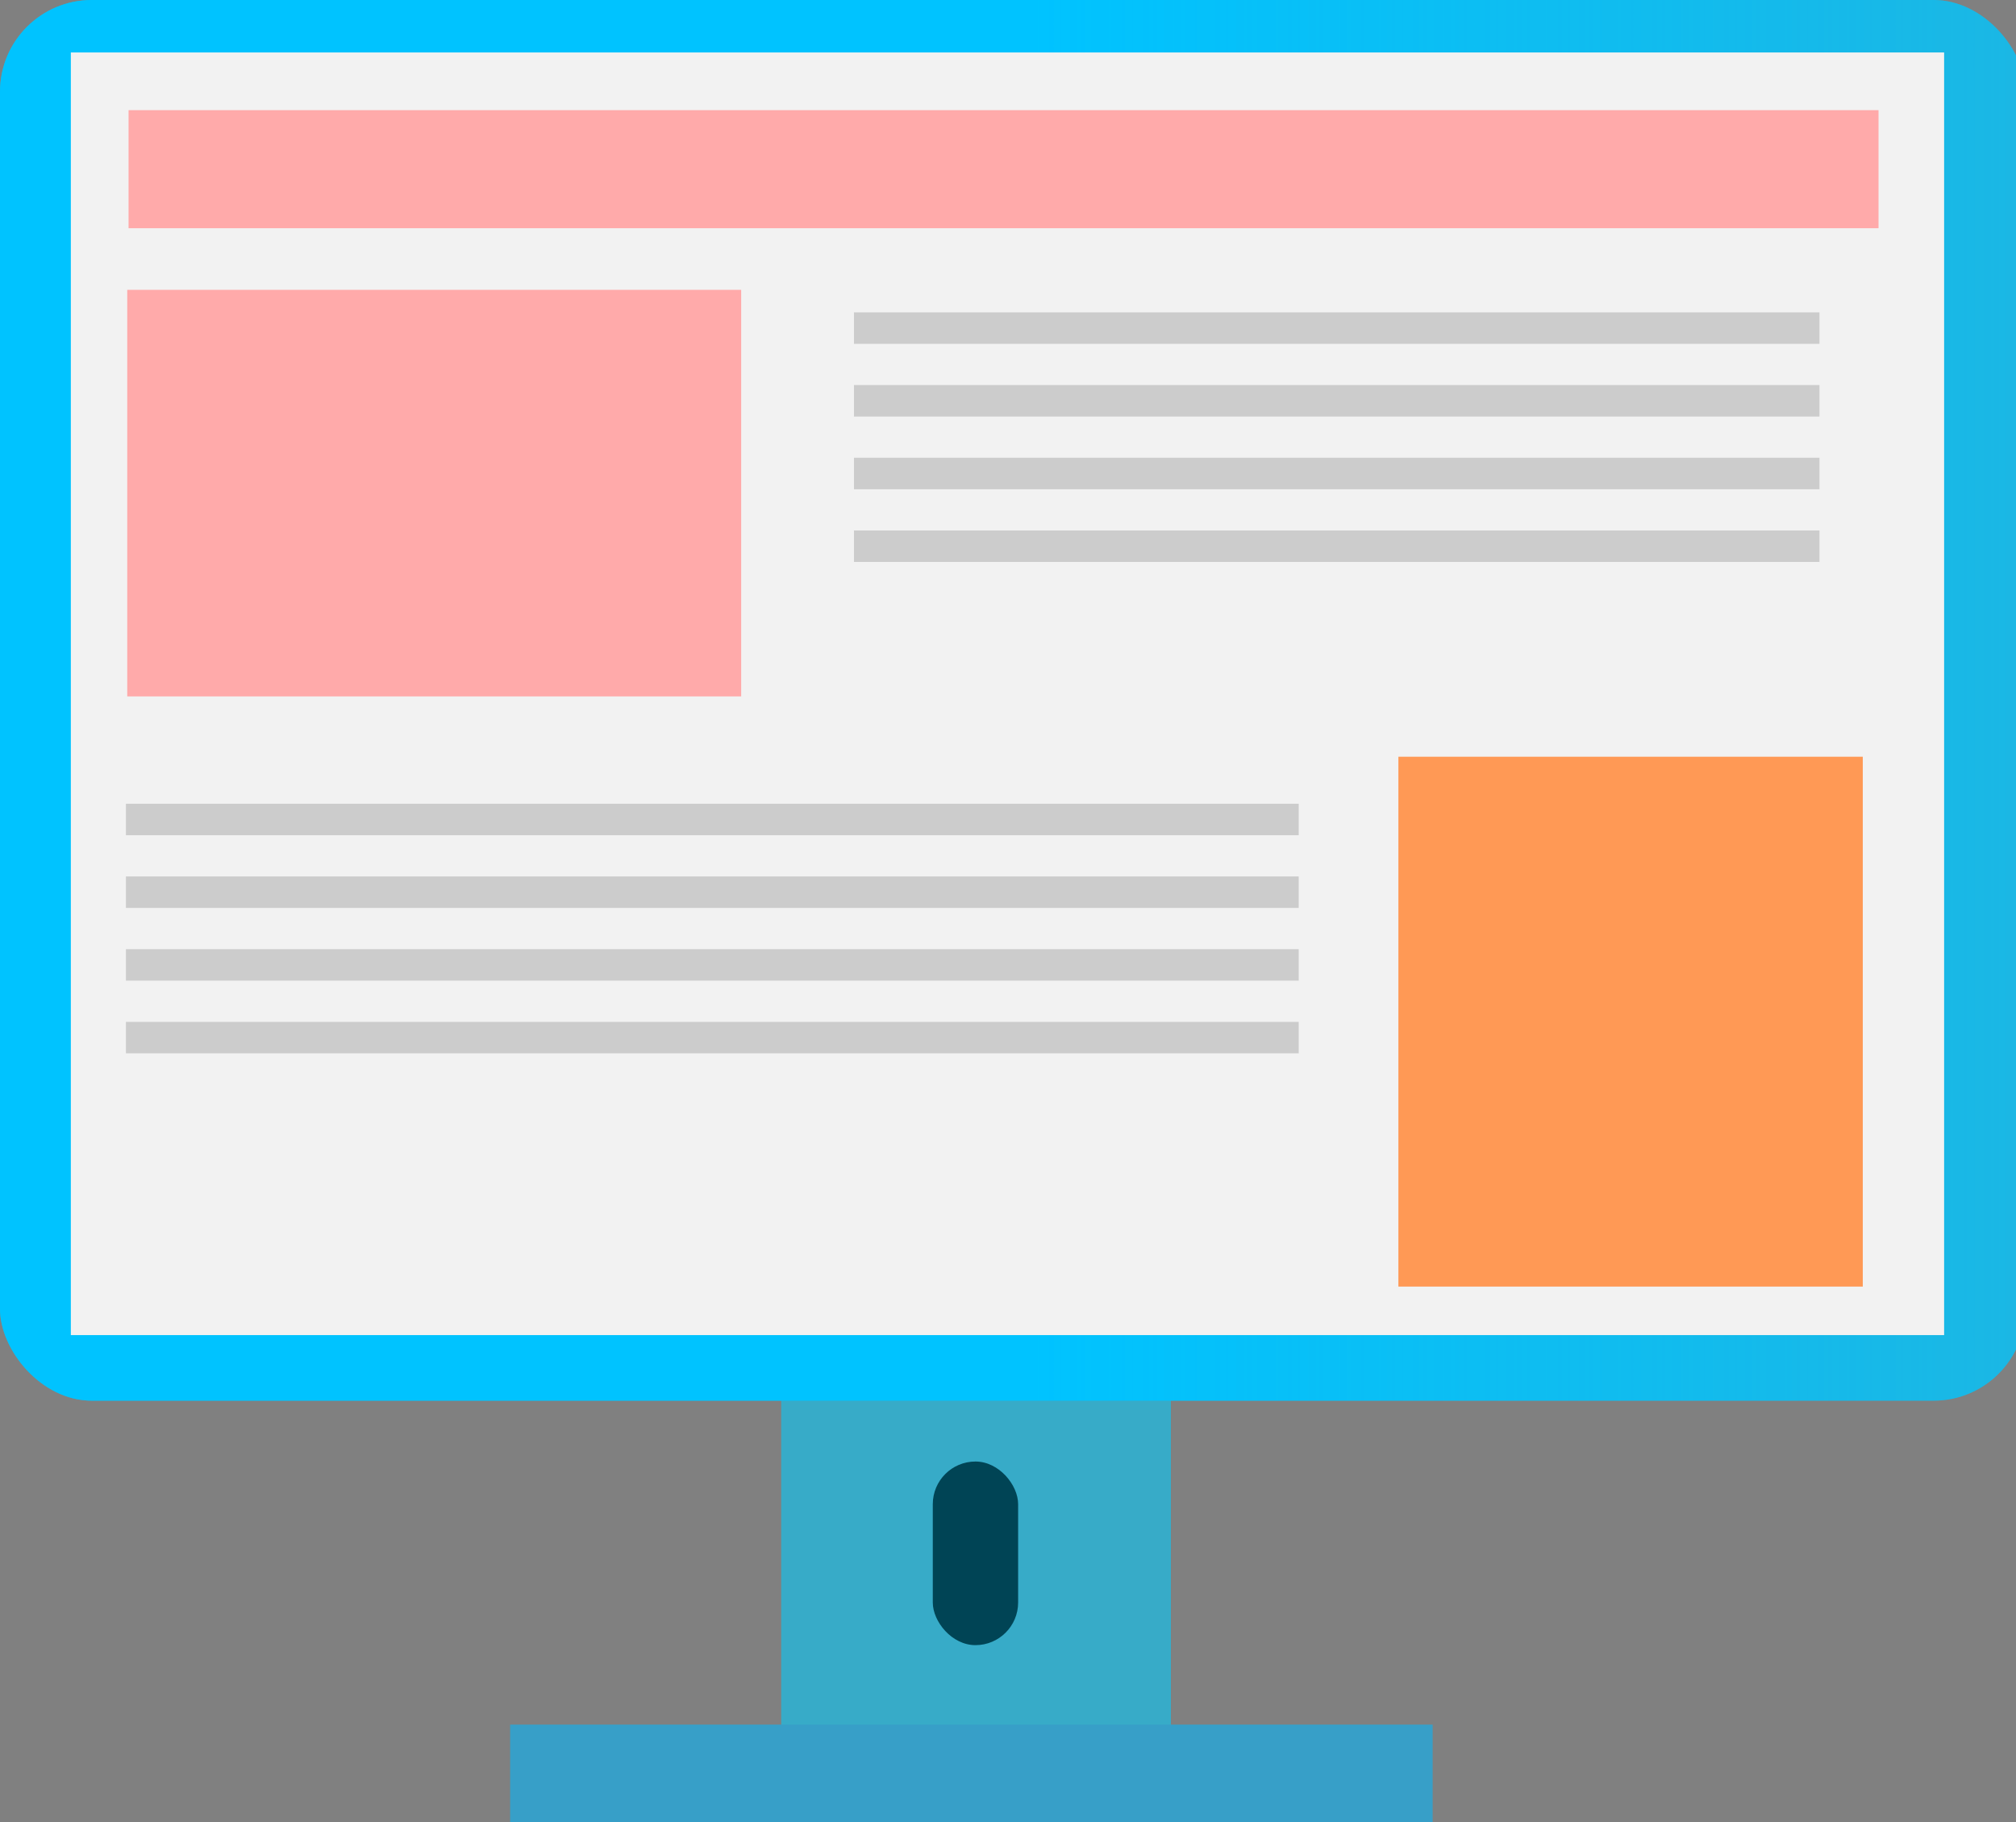 <?xml version="1.0" encoding="UTF-8" standalone="no"?>
<!-- Created with Inkscape (http://www.inkscape.org/) -->

<svg
   xmlns:osb="http://www.openswatchbook.org/uri/2009/osb"
   xmlns:dc="http://purl.org/dc/elements/1.1/"
   xmlns:cc="http://creativecommons.org/ns#"
   xmlns:rdf="http://www.w3.org/1999/02/22-rdf-syntax-ns#"
   xmlns:svg="http://www.w3.org/2000/svg"
   xmlns="http://www.w3.org/2000/svg"
   xmlns:xlink="http://www.w3.org/1999/xlink"
   xmlns:sodipodi="http://sodipodi.sourceforge.net/DTD/sodipodi-0.dtd"
   xmlns:inkscape="http://www.inkscape.org/namespaces/inkscape"
   width="102.684mm"
   height="92.828mm"
   viewBox="0 0 102.684 92.828"
   version="1.1"
   id="svg8"
   inkscape:version="0.92.3 (2405546, 2018-03-11)"
   sodipodi:docname="webapp1.svg">
  <rect x="0" y="0" width="102.684" height="92.828" fill="#808080" stroke="none"/>
  <defs
     id="defs2">
    <linearGradient
       id="linearGradient6137"
       osb:paint="solid">
      <stop
         style="stop-color:#00c3ff;stop-opacity:1;"
         offset="0"
         id="stop6135" />
    </linearGradient>
    <linearGradient
       id="linearGradient4574"
       osb:paint="solid">
      <stop
         style="stop-color:#000000;stop-opacity:1;"
         offset="0"
         id="stop4572" />
    </linearGradient>
    <linearGradient
       inkscape:collect="always"
       xlink:href="#linearGradient6184"
       id="linearGradient6186"
       x1="52.652"
       y1="105.234"
       x2="155.818"
       y2="105.234"
       gradientUnits="userSpaceOnUse"
       gradientTransform="translate(87.648,81.685)" />
    <linearGradient
       inkscape:collect="always"
       id="linearGradient6184">
      <stop
         style="stop-color:#00c3ff;stop-opacity:1;"
         offset="0"
         id="stop6180" />
      <stop
         style="stop-color:#00c3ff;stop-opacity:0;"
         offset="1"
         id="stop6182" />
    </linearGradient>
  </defs>
  <sodipodi:namedview
     id="base"
     pagecolor="#ffffff"
     bordercolor="#666666"
     borderopacity="1.0"
     inkscape:pageopacity="0.0"
     inkscape:pageshadow="2"
     inkscape:zoom="0.64"
     inkscape:cx="297.92909"
     inkscape:cy="113.45785"
     inkscape:document-units="mm"
     inkscape:current-layer="layer7"
     showgrid="false"
     inkscape:window-width="1920"
     inkscape:window-height="1027"
     inkscape:window-x="-8"
     inkscape:window-y="-8"
     inkscape:window-maximized="1"
     fit-margin-top="0"
     fit-margin-left="0"
     fit-margin-right="-8.5"
     fit-margin-bottom="0" />
  <g
     inkscape:groupmode="layer"
     id="layer7"
     inkscape:label="Layer 1"
     transform="translate(-87.648,-81.685)">
    <rect
       style="display:inline;fill:#37abc8;fill-opacity:1;stroke:none;stroke-width:0.265;stroke-opacity:1"
       id="rect4562-8"
       width="103.166"
       height="71.361"
       x="87.648"
       y="81.685"
       ry="4.677" />
    <a
       id="a6422"
       transform="translate(35.53,12.132)">
      <rect
         y="140.687"
         x="91.908"
         height="17.516"
         width="19.849"
         id="rect6379"
         style="opacity:1;vector-effect:none;fill:#37abc8;fill-opacity:1;stroke:none;stroke-width:0.265;stroke-linecap:butt;stroke-linejoin:miter;stroke-miterlimit:4;stroke-dasharray:none;stroke-dashoffset:0;stroke-opacity:1" />
    </a>
    <rect
       style="opacity:1;vector-effect:none;fill:#379fc8;fill-opacity:1;stroke:none;stroke-width:0.265;stroke-linecap:butt;stroke-linejoin:miter;stroke-miterlimit:4;stroke-dasharray:none;stroke-dashoffset:0;stroke-opacity:1"
       id="rect6383"
       width="46.987"
       height="4.963"
       x="113.632"
       y="169.55" />
    <rect
       style="fill:#00aad4;fill-opacity:0;stroke-width:0.265"
       id="rect4556"
       width="30.469"
       height="28.598"
       x="122.393"
       y="114.559" />
    <rect
       style="fill:#00aad4;fill-opacity:0;stroke-width:0.265"
       id="rect4558"
       width="111.184"
       height="84.19"
       x="87.648"
       y="81.685" />
    <rect
       style="fill:#00aad4;fill-opacity:0;stroke-width:0.265"
       id="rect4560"
       width="19.511"
       height="5.613"
       x="179.321"
       y="160.263" />
    <rect
       style="fill:url(#linearGradient6186);fill-opacity:1;stroke:none;stroke-width:0.265;stroke-opacity:1"
       id="rect4562"
       width="103.166"
       height="71.361"
       x="87.648"
       y="81.685"
       ry="4.677" />
    <rect
       style="fill:#f2f2f2;fill-opacity:1;stroke:none;stroke-width:0.265;stroke-opacity:1"
       id="rect4587"
       width="95.415"
       height="65.347"
       x="91.256"
       y="84.358"
       ry="0" />
    <rect
       style="fill:#f2f2f2;fill-opacity:1;stroke:none;stroke-width:0.265;stroke-opacity:1"
       id="rect4590"
       width="24.054"
       height="5.613"
       x="94.196"
       y="87.699" />
    <rect
       style="fill:#ffaaaa;fill-opacity:1;stroke:none;stroke-width:0.265;stroke-opacity:1"
       id="rect4592"
       width="89.134"
       height="6.014"
       x="94.196"
       y="87.298" />
    <rect
       style="fill:#ffaaaa;fill-opacity:1;stroke:none;stroke-width:0.265;stroke-opacity:1"
       id="rect4592-6"
       width="31.271"
       height="20.713"
       x="94.129"
       y="96.452" />
    <path
       style="opacity:1;vector-effect:none;fill:#cccccc;fill-opacity:1;stroke:none;stroke-width:0.265;stroke-linecap:butt;stroke-linejoin:miter;stroke-miterlimit:4;stroke-dasharray:none;stroke-dashoffset:0;stroke-opacity:1"
       d="m 131.144,97.599 h 49.178 v 1.604 h -49.178 z"
       id="rect4615-9"
       inkscape:connector-curvature="0" />
    <path
       style="opacity:1;vector-effect:none;fill:#cccccc;fill-opacity:1;stroke:none;stroke-width:0.265;stroke-linecap:butt;stroke-linejoin:miter;stroke-miterlimit:4;stroke-dasharray:none;stroke-dashoffset:0;stroke-opacity:1"
       d="m 131.144,101.303 h 49.178 v 1.604 h -49.178 z"
       id="rect4615-9-3"
       inkscape:connector-curvature="0" />
    <path
       style="opacity:1;vector-effect:none;fill:#cccccc;fill-opacity:1;stroke:none;stroke-width:0.265;stroke-linecap:butt;stroke-linejoin:miter;stroke-miterlimit:4;stroke-dasharray:none;stroke-dashoffset:0;stroke-opacity:1"
       d="m 131.144,105.007 h 49.178 v 1.604 h -49.178 z"
       id="rect4615-9-3-2"
       inkscape:connector-curvature="0" />
    <path
       style="opacity:1;vector-effect:none;fill:#cccccc;fill-opacity:1;stroke:none;stroke-width:0.265;stroke-linecap:butt;stroke-linejoin:miter;stroke-miterlimit:4;stroke-dasharray:none;stroke-dashoffset:0;stroke-opacity:1"
       d="m 131.144,108.711 h 49.178 v 1.604 h -49.178 z"
       id="rect4615-9-3-2-4"
       inkscape:connector-curvature="0" />
    <rect
       style="fill:#ff9955;fill-opacity:1;stroke:none;stroke-width:0.265;stroke-opacity:1"
       id="rect4592-6-9"
       width="23.653"
       height="26.994"
       x="158.875"
       y="120.239" />
    <path
       style="opacity:1;vector-effect:none;fill:#cccccc;fill-opacity:1;stroke:none;stroke-width:0.265;stroke-linecap:butt;stroke-linejoin:miter;stroke-miterlimit:4;stroke-dasharray:none;stroke-dashoffset:0;stroke-opacity:1"
       d="m 94.062,122.634 h 59.735 v 1.604 H 94.062 Z"
       id="rect4615-9-9"
       inkscape:connector-curvature="0" />
    <path
       style="opacity:1;vector-effect:none;fill:#cccccc;fill-opacity:1;stroke:none;stroke-width:0.265;stroke-linecap:butt;stroke-linejoin:miter;stroke-miterlimit:4;stroke-dasharray:none;stroke-dashoffset:0;stroke-opacity:1"
       d="m 94.062,126.338 h 59.735 v 1.604 H 94.062 Z"
       id="rect4615-9-3-9"
       inkscape:connector-curvature="0" />
    <path
       style="opacity:1;vector-effect:none;fill:#cccccc;fill-opacity:1;stroke:none;stroke-width:0.265;stroke-linecap:butt;stroke-linejoin:miter;stroke-miterlimit:4;stroke-dasharray:none;stroke-dashoffset:0;stroke-opacity:1"
       d="m 94.062,130.042 h 59.735 v 1.604 H 94.062 Z"
       id="rect4615-9-3-2-5"
       inkscape:connector-curvature="0" />
    <path
       style="opacity:1;vector-effect:none;fill:#cccccc;fill-opacity:1;stroke:none;stroke-width:0.265;stroke-linecap:butt;stroke-linejoin:miter;stroke-miterlimit:4;stroke-dasharray:none;stroke-dashoffset:0;stroke-opacity:1"
       d="M 94.062,133.746 H 153.797 v 1.604 H 94.062 Z"
       id="rect4615-9-3-2-4-5"
       inkscape:connector-curvature="0" />
    <rect
       style="display:inline;opacity:1;vector-effect:none;fill:#004455;fill-opacity:1;stroke:none;stroke-width:0.265;stroke-linecap:butt;stroke-linejoin:miter;stroke-miterlimit:4;stroke-dasharray:none;stroke-dashoffset:0;stroke-opacity:1"
       id="rect6432"
       width="4.347"
       height="9.355"
       x="135.159"
       y="156.146"
       ry="2.173"
       clip-path="none" />
  </g>
</svg>
